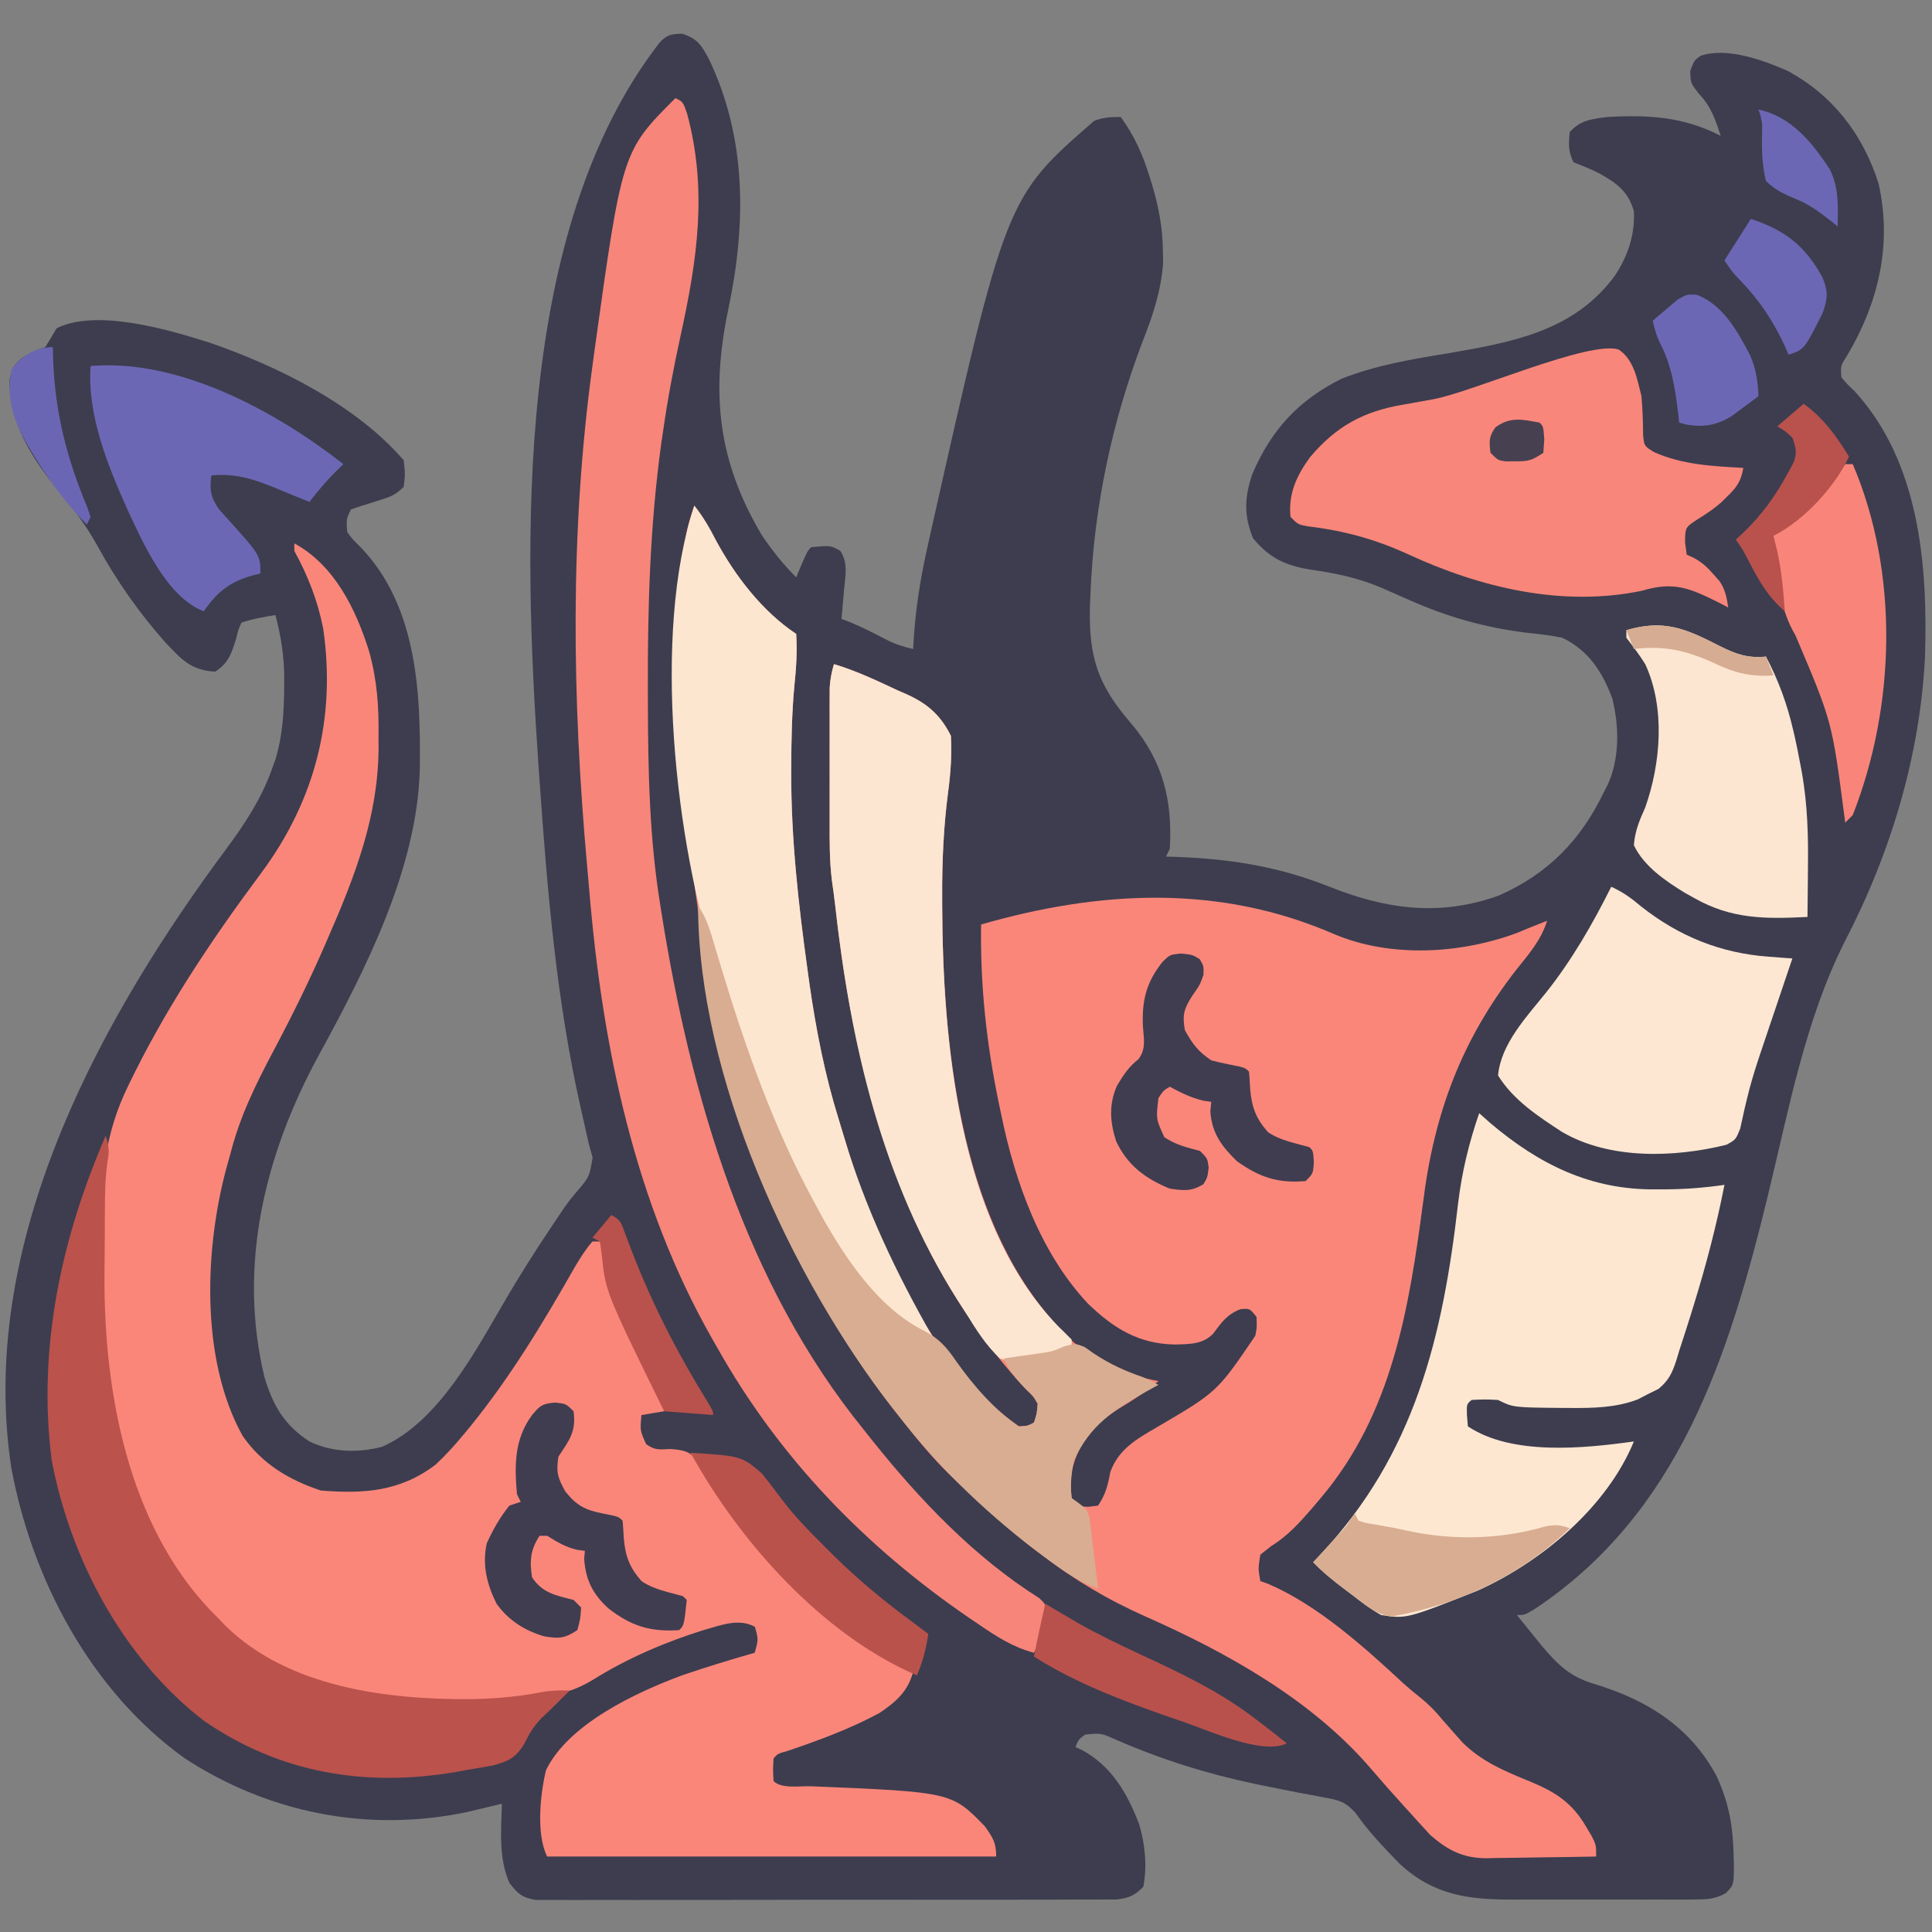 <?xml version="1.0" encoding="UTF-8"?>
<svg version="1.1" xmlns="http://www.w3.org/2000/svg" width="512" height="512">
<rect width="100%" height="100%" fill="#808080" stroke="none"/>
<path d="M0 0 C4.089 1.363 5.005 2.97 7.031 6.652 C17.16 27.766 16.935 50.627 12.188 73.062 C7.524 95.311 9.411 113.356 21.188 133.062 C23.9 137.039 26.785 140.66 30.188 144.062 C30.662 142.928 31.136 141.794 31.625 140.625 C33.188 137.062 33.188 137.062 34.188 136.062 C39.412 135.608 39.412 135.608 41.902 137.066 C43.967 140.273 43.234 143.611 42.875 147.25 C42.814 148 42.753 148.749 42.689 149.521 C42.536 151.37 42.364 153.216 42.188 155.062 C42.908 155.34 43.629 155.617 44.371 155.902 C47.956 157.379 51.347 159.156 54.785 160.941 C56.946 161.95 58.879 162.526 61.188 163.062 C61.23 162.275 61.272 161.487 61.316 160.676 C61.832 152.618 63.003 144.939 64.75 137.062 C65.014 135.861 65.278 134.66 65.55 133.422 C85.759 43.419 85.759 43.419 109.188 23.062 C111.714 22.15 113.455 22.062 116.188 22.062 C119.926 27.189 122.08 32.176 123.938 38.188 C124.148 38.868 124.358 39.549 124.575 40.25 C126.33 46.152 127.334 51.721 127.375 57.875 C127.389 58.83 127.403 59.785 127.418 60.77 C126.899 68.19 124.655 74.819 121.938 81.688 C113.88 102.906 109.117 125.365 108.188 148.062 C108.135 149.308 108.082 150.553 108.027 151.836 C107.713 165.541 110.234 172.769 119.188 183.062 C127.397 192.866 129.967 203.323 129.188 216.062 C128.857 216.722 128.528 217.382 128.188 218.062 C129.876 218.119 129.876 218.119 131.598 218.176 C145.865 218.741 158.408 220.823 171.688 226.125 C186.687 232.077 200.834 233.998 216.438 228.375 C229.447 222.607 238.097 213.723 244.188 201.062 C244.53 200.405 244.873 199.748 245.227 199.07 C248.447 192.057 248.3 183.525 246.461 176.148 C243.838 169.091 240.136 163.413 233.188 160.062 C229.92 159.39 226.627 159.051 223.312 158.688 C212.384 157.287 202.723 154.533 192.641 150.066 C191.032 149.356 189.422 148.646 187.812 147.938 C187.016 147.586 186.219 147.234 185.399 146.871 C179.274 144.27 173.419 143.006 166.859 142.069 C160.056 141.041 155.591 139.008 151.25 133.688 C148.777 127.577 148.993 122.879 151.047 116.746 C156.064 104.941 163.371 97.072 174.734 91.422 C183.851 87.833 193.308 86.266 202.938 84.688 C220.037 81.746 236.376 78.825 247.188 64.062 C250.635 58.777 252.448 53.423 252.188 47.062 C250.66 41.766 247.767 39.727 243.191 37.09 C240.913 35.922 238.568 35 236.188 34.062 C234.773 31.234 234.868 29.189 235.188 26.062 C238.063 22.855 241.049 22.61 245.188 22.062 C256.054 21.471 265.344 21.963 275.188 27.062 C273.751 22.678 272.643 19.295 269.438 15.938 C267.188 13.062 267.188 13.062 267.125 9.812 C268.188 7.062 268.188 7.062 269.871 5.852 C276.803 3.49 286.361 6.963 292.844 9.805 C304.903 16.277 312.871 26.655 317.008 39.637 C320.724 55.887 316.955 71.463 308.578 85.488 C306.95 88.015 306.95 88.015 307.188 91.062 C308.699 92.858 308.699 92.858 310.688 94.75 C327.852 113.497 330.09 140.774 329.34 164.974 C328.033 191.46 320.193 217.261 308.003 240.716 C297.553 261.514 293.206 285.229 287.745 307.705 C277.324 350.521 264.185 392.158 225.656 417.629 C223.188 419.062 223.188 419.062 221.188 419.062 C222.58 420.795 223.977 422.523 225.375 424.25 C226.152 425.213 226.93 426.176 227.73 427.168 C232.379 432.644 235.421 435.541 242.438 437.562 C255.89 441.722 267.133 448.825 274.004 461.555 C277.384 468.717 278.474 475.126 278.625 483 C278.659 484.12 278.659 484.12 278.693 485.262 C278.67 490.557 278.67 490.557 276.56 492.767 C273.463 494.458 271.25 494.443 267.726 494.451 C266.414 494.46 265.102 494.47 263.75 494.479 C262.319 494.474 260.888 494.468 259.457 494.461 C257.982 494.463 256.507 494.466 255.032 494.47 C251.94 494.474 248.847 494.468 245.755 494.454 C241.812 494.437 237.869 494.446 233.927 494.464 C230.878 494.475 227.83 494.472 224.782 494.464 C223.33 494.462 221.877 494.464 220.425 494.471 C208.458 494.517 199.239 493.378 190.188 485.062 C186.014 480.762 181.827 476.425 178.405 471.494 C175.743 468.575 174.253 468.178 170.41 467.473 C169.267 467.249 168.124 467.026 166.947 466.795 C165.727 466.574 164.507 466.353 163.25 466.125 C160.701 465.62 158.153 465.109 155.605 464.594 C154.345 464.34 153.085 464.086 151.787 463.824 C139.083 461.136 126.757 457.297 114.869 452.071 C110.918 450.328 110.918 450.328 106.754 450.75 C105.054 451.997 105.054 451.997 104.188 454.062 C105.023 454.434 105.023 454.434 105.875 454.812 C113.771 459.081 117.89 466.222 121.062 474.438 C122.646 479.748 123.228 485.606 122.188 491.062 C119.881 493.391 118.482 494.025 115.208 494.443 C114.037 494.445 112.866 494.448 111.659 494.45 C111.005 494.456 110.351 494.461 109.677 494.466 C107.488 494.481 105.299 494.474 103.109 494.467 C101.539 494.472 99.969 494.479 98.398 494.487 C94.134 494.505 89.869 494.504 85.605 494.498 C82.046 494.495 78.487 494.501 74.929 494.507 C66.534 494.521 58.14 494.52 49.746 494.509 C41.082 494.497 32.419 494.511 23.755 494.538 C16.319 494.56 8.883 494.567 1.446 494.561 C-2.996 494.557 -7.438 494.56 -11.88 494.577 C-16.057 494.593 -20.233 494.589 -24.409 494.57 C-25.942 494.566 -27.476 494.569 -29.009 494.58 C-31.102 494.593 -33.192 494.581 -35.284 494.564 C-36.455 494.563 -37.626 494.563 -38.833 494.563 C-42.454 493.955 -43.587 492.925 -45.812 490.062 C-48.718 483.38 -47.991 476.225 -47.812 469.062 C-49.081 469.37 -49.081 469.37 -50.375 469.684 C-52.077 470.088 -52.077 470.088 -53.812 470.5 C-55.483 470.9 -55.483 470.9 -57.188 471.309 C-83.283 476.736 -109.536 471.572 -131.812 457.062 C-156.659 439.268 -172.308 409.797 -177.812 380.062 C-186.596 322.421 -156.566 265.116 -123.812 220.062 C-122.837 218.737 -121.861 217.413 -120.883 216.09 C-115.968 209.415 -111.637 202.927 -108.812 195.062 C-108.495 194.19 -108.178 193.317 -107.852 192.418 C-105.871 185.921 -105.538 179.617 -105.5 172.875 C-105.494 172.044 -105.489 171.212 -105.483 170.356 C-105.549 164.706 -106.378 159.524 -107.812 154.062 C-110.935 154.548 -113.808 155.061 -116.812 156.062 C-117.692 158.031 -117.692 158.031 -118.25 160.375 C-119.429 164.185 -120.293 166.85 -123.812 169.062 C-130.276 168.707 -132.825 165.706 -137.098 161.195 C-143.995 153.403 -149.94 144.931 -154.938 135.812 C-157.986 130.269 -161.466 125.66 -165.566 120.863 C-172.507 112.209 -178.438 103.024 -178.27 91.664 C-177.76 88.764 -177.215 87.817 -175 85.938 C-171.812 84.062 -171.812 84.062 -168.812 83.062 C-167.782 81.414 -166.781 79.747 -165.812 78.062 C-155.172 72.742 -135.885 78.503 -125.247 81.876 C-107.176 88.113 -86.516 98.306 -73.812 113.062 C-73.438 116.688 -73.438 116.688 -73.812 120.062 C-76.01 122.26 -77.33 122.709 -80.25 123.625 C-81.032 123.874 -81.815 124.123 -82.621 124.379 C-83.344 124.604 -84.067 124.83 -84.812 125.062 C-86.297 125.558 -86.297 125.558 -87.812 126.062 C-89.038 128.61 -89.038 128.61 -88.812 132.062 C-87.325 134.034 -87.325 134.034 -85.312 136 C-70.242 151.652 -69.291 174.555 -69.559 194.992 C-70.274 221.247 -83.894 247.932 -96.312 270.676 C-110.589 296.839 -117.883 326.374 -110.719 356.059 C-108.459 363.549 -105.491 368.703 -98.812 373.062 C-92.805 375.967 -86.011 376.152 -79.57 374.48 C-64.337 367.782 -54.409 348.352 -46.377 334.705 C-42.89 328.795 -39.25 323.018 -35.438 317.312 C-34.962 316.599 -34.486 315.885 -33.996 315.149 C-33.536 314.466 -33.076 313.782 -32.602 313.078 C-32.153 312.412 -31.705 311.747 -31.243 311.061 C-29.812 309.062 -29.812 309.062 -28.093 307.018 C-24.626 302.96 -24.626 302.96 -23.762 297.844 C-24.108 296.596 -24.455 295.348 -24.812 294.062 C-25.243 292.158 -25.665 290.251 -26.082 288.344 C-26.453 286.724 -26.453 286.724 -26.831 285.071 C-33.318 256.414 -35.777 227.315 -37.812 198.062 C-37.886 197.045 -37.959 196.028 -38.035 194.98 C-42.199 135.104 -44.663 52.228 -6.039 2.383 C-4.054 0.247 -2.935 0.065 0 0 Z " fill="#3D3D4F" transform="translate(180.812,8.938)"/>
<path d="M0 0 C2.299 2.899 4.012 5.832 5.688 9.125 C10.78 18.58 17.975 27.984 27 34 C27.3 38.719 26.998 43.192 26.504 47.883 C25.861 54.896 25.713 61.898 25.688 68.938 C25.685 69.641 25.682 70.345 25.68 71.07 C25.673 88.533 27.605 105.722 30 123 C30.165 124.196 30.331 125.393 30.501 126.625 C32.259 138.906 34.597 150.887 38.295 162.735 C38.779 164.289 39.251 165.846 39.713 167.405 C47.896 194.967 61.64 226.736 86 244 C88.264 243.874 88.264 243.874 90 243 C90.758 240.675 90.758 240.675 91 238 C89.953 236.116 89.953 236.116 88.188 234.5 C55.218 199.376 42.457 152.438 37.31 105.715 C37.069 103.601 36.78 101.493 36.472 99.388 C35.816 94.145 35.857 88.917 35.867 83.641 C35.866 82.574 35.865 81.507 35.864 80.408 C35.864 78.166 35.865 75.923 35.87 73.681 C35.875 70.247 35.87 66.813 35.863 63.379 C35.864 61.195 35.865 59.012 35.867 56.828 C35.865 55.802 35.863 54.776 35.861 53.719 C35.866 52.286 35.866 52.286 35.871 50.825 C35.871 49.988 35.872 49.15 35.873 48.287 C35.996 46.064 36.382 44.134 37 42 C42.927 43.762 48.413 46.389 54 49 C54.763 49.331 55.526 49.663 56.312 50.004 C61.774 52.476 65.259 55.518 68 61 C68.263 65.998 67.948 70.704 67.288 75.667 C66.046 85.074 65.639 94.332 65.688 103.812 C65.69 104.935 65.69 104.935 65.693 106.08 C65.838 141.893 70.083 187.869 95 216 C95.508 216.612 96.016 217.225 96.539 217.855 C103.294 225.392 113.102 230.253 123 232 C119.647 234.788 116.254 237.103 112.5 239.312 C105.823 243.518 101.812 248.095 100 256 C99.666 259.668 99.666 259.668 100 263 C101.829 265.238 101.829 265.238 104.5 265.312 C105.325 265.209 106.15 265.106 107 265 C109.01 261.985 109.593 259.657 110.242 256.133 C112.41 250.032 117.278 247.331 122.562 244.25 C138.562 234.877 138.562 234.877 148.648 220.016 C149.095 217.933 149.095 217.933 149 215 C147.206 212.748 147.206 212.748 144.75 212.938 C141.189 214.313 139.761 216.387 137.527 219.406 C134.751 222.303 131.221 222.193 127.375 222.312 C117.749 222.143 111.13 218.031 104.312 211.469 C91.726 198.031 85.027 179.324 81.375 161.562 C81.163 160.553 80.95 159.543 80.731 158.502 C77.422 142.608 75.757 127.267 76 111 C107.395 101.971 139.073 100.263 169.594 113.566 C184.549 119.861 202.823 118.818 217.891 113.289 C218.917 112.864 219.943 112.438 221 112 C221.964 111.616 222.928 111.232 223.922 110.836 C224.951 110.422 224.951 110.422 226 110 C224.413 115.151 221.186 118.8 217.875 122.938 C203.275 141.65 196.033 161.169 193.125 184.688 C189.395 212.834 184.925 240.683 166 263 C164.911 264.29 164.911 264.29 163.801 265.605 C160.419 269.492 157.344 272.973 152.938 275.688 C151.968 276.451 150.999 277.214 150 278 C149.414 281.712 149.414 281.712 150 285 C150.712 285.258 151.423 285.516 152.156 285.781 C165.161 291.355 177.491 302.442 187.781 311.992 C189.329 313.392 190.932 314.731 192.574 316.02 C194.792 317.83 196.503 319.608 198.312 321.812 C199.535 323.214 200.764 324.61 202 326 C202.789 326.888 202.789 326.888 203.594 327.793 C208.754 332.918 214.928 335.445 221.566 338.16 C228.186 340.893 232.616 343.729 236.312 350.062 C236.824 350.92 237.336 351.777 237.863 352.66 C239 355 239 355 239 358 C234.144 358.099 229.288 358.172 224.431 358.22 C222.781 358.24 221.131 358.267 219.482 358.302 C217.101 358.351 214.721 358.373 212.34 358.391 C211.61 358.411 210.881 358.432 210.129 358.453 C203.811 358.456 199.856 356.472 195.031 352.296 C194.526 351.739 194.021 351.183 193.5 350.609 C192.927 349.986 192.353 349.363 191.762 348.721 C191.181 348.07 190.599 347.42 190 346.75 C189.386 346.079 188.772 345.408 188.14 344.717 C185.079 341.358 182.077 337.955 179.125 334.5 C163.57 316.463 141.264 303.997 119.812 294.5 C109.664 290.002 100.79 284.754 92 278 C91.085 277.313 90.17 276.626 89.227 275.918 C82.466 270.682 76.22 264.858 70 259 C69.34 258.383 68.68 257.765 68 257.129 C62.851 252.159 58.407 246.627 54 241 C53.577 240.464 53.154 239.928 52.718 239.376 C17.627 194.558 3.093 137.706 -2 82 C-2.098 80.998 -2.196 79.996 -2.297 78.964 C-3.179 69.066 -3.197 59.18 -3.188 49.25 C-3.188 47.902 -3.188 47.902 -3.189 46.526 C-3.169 9.508 -3.169 9.508 0 0 Z " fill="#FA867A" transform="translate(184,134)"/>
<path d="M0 0 C10.647 5.794 16.318 17.433 19.823 28.628 C21.927 36.194 22.428 43.236 22.312 51.062 C22.316 52.156 22.319 53.25 22.322 54.377 C22.205 72.285 16.139 88.03 9.062 104.25 C8.788 104.884 8.514 105.519 8.231 106.172 C4.048 115.817 -0.567 125.157 -5.5 134.438 C-10.299 143.497 -14.497 152.011 -17 162 C-17.281 162.985 -17.281 162.985 -17.568 163.989 C-23.806 185.946 -25.106 215.972 -13.73 236.477 C-8.636 243.905 -1.421 248.193 7 251 C18.339 251.92 28.037 251.309 37.434 244.145 C40.18 241.597 42.619 238.883 45 236 C45.54 235.347 46.079 234.694 46.635 234.021 C57.392 220.76 66.01 206.415 74.429 191.615 C75.839 189.267 77.213 187.076 79 185 C79.66 185 80.32 185 81 185 C81.385 186.367 81.385 186.367 81.777 187.762 C85.576 200.774 90.633 213.401 96.773 225.492 C98 228 98 228 98 230 C96.02 230.33 94.04 230.66 92 231 C91.607 235.094 91.607 235.094 93.219 238.699 C95.547 240.399 96.842 240.143 99.688 240 C103.167 240.262 104.564 240.572 107.082 243.047 C109.158 245.972 111.078 248.971 113 252 C126.649 270.802 142.921 288.461 164 299 C162.592 304.319 159.424 307.036 155 310 C147.231 314.182 139.033 317.185 130.703 320.02 C128.117 320.741 128.117 320.741 127 322 C126.833 325 126.833 325 127 328 C129.116 330.116 133.866 329.28 136.812 329.375 C174.191 330.924 174.191 330.924 183 340 C185.118 342.995 186 344.307 186 348 C146.73 348 107.46 348 67 348 C64.05 342.099 65.164 331.459 66.695 325.125 C72.601 312.876 90.645 304.45 102.912 299.926 C109.221 297.773 115.59 295.831 122 294 C122.994 290.482 122.994 290.482 122.062 287.125 C117.769 284.783 113.142 286.685 108.703 287.91 C98.437 291.105 88.424 295.374 79.275 301.075 C74.787 303.857 70.709 305.001 65.5 305.75 C64.685 305.871 63.869 305.991 63.029 306.116 C37.05 309.576 9.049 307.251 -13 292 C-37.94 272.208 -47.093 243.921 -50.799 213.21 C-51.168 209.149 -51.163 205.09 -51.168 201.016 C-51.171 200.079 -51.175 199.142 -51.178 198.177 C-51.183 196.203 -51.185 194.23 -51.185 192.257 C-51.187 189.273 -51.206 186.289 -51.225 183.305 C-51.273 168.571 -50.444 156.566 -43.75 143.188 C-43.222 142.114 -42.694 141.04 -42.15 139.933 C-32.736 121.148 -21.176 104.018 -8.659 87.198 C5.529 67.999 11.068 46.317 7.659 22.629 C6.224 15.258 3.607 8.57 0 2 C0 1.34 0 0.68 0 0 Z " fill="#FA867A" transform="translate(78,144)"/>
<path d="M0 0 C2 1 2 1 3.07 4.043 C8.576 24.471 5.753 42.971 1.299 63.247 C-0.54 71.629 -2.099 80 -3.312 88.5 C-3.459 89.486 -3.606 90.471 -3.757 91.487 C-6.717 112.996 -7.38 134.629 -7.312 156.312 C-7.31 157.561 -7.308 158.81 -7.306 160.097 C-7.256 178.25 -6.924 196.05 -4 214 C-3.898 214.641 -3.796 215.282 -3.691 215.942 C4.018 264.445 18.469 314.26 50 353 C51.071 354.355 51.071 354.355 52.164 355.738 C64.821 371.549 79.154 386.621 96.387 397.508 C98 399 98 399 98.242 401.121 C98.06 402.268 98.06 402.268 97.875 403.438 C97.769 404.199 97.664 404.961 97.555 405.746 C96.986 408.057 96.146 409.921 95 412 C89.427 410.51 85.209 407.768 80.5 404.562 C79.312 403.76 79.312 403.76 78.101 402.941 C50.367 384 27.478 360.362 11 331 C10.45 330.041 10.45 330.041 9.888 329.062 C-10.834 292.783 -19.381 251.303 -22.824 210.067 C-23.011 207.865 -23.21 205.665 -23.41 203.464 C-27.375 159.334 -28.024 114.962 -22 71 C-21.845 69.841 -21.69 68.682 -21.531 67.488 C-14.121 14.121 -14.121 14.121 0 0 Z " fill="#F8857A" transform="translate(179,26)"/>
<path d="M0 0 C0.949 0.846 1.897 1.691 2.875 2.562 C15.901 13.631 29.713 20.436 47 20.188 C48.276 20.187 48.276 20.187 49.578 20.186 C54.8 20.15 59.832 19.748 65 19 C62.893 29.731 60.167 40.174 56.938 50.625 C56.597 51.726 56.257 52.828 55.906 53.962 C54.959 56.982 53.983 59.991 53 63 C52.759 63.802 52.519 64.603 52.271 65.429 C51.184 68.788 50.278 70.767 47.547 73.059 C46.624 73.514 45.701 73.969 44.75 74.438 C43.837 74.911 42.925 75.384 41.984 75.871 C36.175 78.068 30.272 78.167 24.125 78.125 C23.427 78.122 22.729 78.12 22.009 78.117 C8.995 77.998 8.995 77.998 5 76 C1.458 75.833 1.458 75.833 -2 76 C-3.327 77.113 -3.327 77.113 -3.25 79.938 C-3.167 80.948 -3.085 81.959 -3 83 C8.698 90.799 27.709 88.858 41 87 C33.803 104.479 16.492 118.911 -0.332 126.504 C-19.264 134.027 -19.264 134.027 -26 133 C-28.724 131.464 -31.155 129.6 -33.625 127.688 C-34.293 127.188 -34.96 126.688 -35.648 126.174 C-38.625 123.926 -41.403 121.685 -44 119 C-43.383 118.357 -42.765 117.714 -42.129 117.051 C-17.031 90.272 -9.64 59.305 -5.57 23.744 C-4.562 15.479 -2.714 7.871 0 0 Z " fill="#FDE7D1" transform="translate(392,295)"/>
<path d="M0 0 C4.033 2.733 4.893 7.828 6.012 12.363 C6.302 15.796 6.449 19.169 6.445 22.613 C6.741 25.555 6.741 25.555 9.328 27.168 C16.952 30.564 24.776 30.886 33.012 31.363 C32.431 34.768 31.351 36.409 28.887 38.801 C28.264 39.408 27.641 40.015 27 40.641 C25.107 42.281 23.202 43.551 21.074 44.863 C17.591 47.113 17.591 47.113 17.574 51.176 C17.719 52.228 17.863 53.28 18.012 54.363 C18.606 54.625 19.2 54.887 19.812 55.156 C22.134 56.431 23.477 57.679 25.199 59.676 C25.708 60.249 26.218 60.823 26.742 61.414 C28.238 63.71 28.627 65.671 29.012 68.363 C28.166 67.919 27.32 67.474 26.449 67.016 C18.718 63.159 14.515 61.416 6.196 63.907 C-14.985 68.331 -36.707 63.088 -55.797 54.262 C-64.489 50.27 -72.87 47.972 -82.371 46.855 C-84.988 46.363 -84.988 46.363 -86.988 44.363 C-87.616 38.18 -85.359 33.39 -81.797 28.504 C-74.892 20.331 -67.629 16.356 -57.172 14.602 C-55.429 14.289 -53.686 13.975 -51.944 13.66 C-50.589 13.42 -50.589 13.42 -49.208 13.174 C-38.884 11.325 -7.857 -2.516 0 0 Z " fill="#F9867A" transform="translate(428.988,92.637)"/>
<path d="M0 0 C5.927 1.762 11.413 4.389 17 7 C17.763 7.331 18.526 7.663 19.312 8.004 C24.774 10.476 28.259 13.518 31 19 C31.263 23.998 30.948 28.704 30.288 33.667 C29.046 43.074 28.639 52.332 28.688 61.812 C28.69 62.935 28.69 62.935 28.693 64.08 C28.838 99.945 32.949 148.381 59.551 175.586 C60.237 176.255 60.237 176.255 60.938 176.938 C61.618 177.618 62.299 178.299 63 179 C63 179.66 63 180.32 63 181 C50.305 186.152 50.305 186.152 44 184 C40.233 180.494 37.669 176.348 35 172 C34.241 170.82 33.48 169.64 32.719 168.461 C12.682 136.834 4.363 100.51 0.31 63.715 C0.069 61.601 -0.22 59.493 -0.528 57.388 C-1.184 52.145 -1.143 46.917 -1.133 41.641 C-1.134 40.574 -1.135 39.507 -1.136 38.408 C-1.136 36.166 -1.135 33.923 -1.13 31.681 C-1.125 28.247 -1.13 24.813 -1.137 21.379 C-1.136 19.195 -1.135 17.012 -1.133 14.828 C-1.135 13.802 -1.137 12.776 -1.139 11.719 C-1.136 10.764 -1.133 9.809 -1.129 8.825 C-1.129 7.988 -1.128 7.15 -1.127 6.287 C-1.004 4.064 -0.618 2.134 0 0 Z " fill="#FCE6D1" transform="translate(221,176)"/>
<path d="M0 0 C2.299 2.899 4.012 5.832 5.688 9.125 C10.78 18.58 17.975 27.984 27 34 C27.3 38.719 26.998 43.192 26.504 47.883 C25.861 54.896 25.713 61.898 25.688 68.938 C25.685 69.641 25.682 70.345 25.68 71.07 C25.673 88.533 27.605 105.722 30 123 C30.165 124.196 30.331 125.393 30.501 126.625 C32.259 138.906 34.597 150.887 38.295 162.735 C38.779 164.289 39.251 165.846 39.713 167.405 C45.211 185.923 53.441 203.24 63 220 C57.56 218.47 54.028 214.757 50 211 C49.433 210.509 48.866 210.018 48.281 209.512 C26.21 189.366 16.145 153.22 7 126 C6.645 124.95 6.289 123.901 5.923 122.819 C-5.041 89.717 -11.312 33.936 0 0 Z " fill="#FCE6D0" transform="translate(184,134)"/>
<path d="M0 0 C0.852 2.462 1.007 3.959 0.54 6.55 C-0.143 10.914 -0.182 15.167 -0.203 19.578 C-0.209 20.504 -0.215 21.429 -0.22 22.383 C-0.23 24.343 -0.236 26.303 -0.24 28.263 C-0.25 31.199 -0.281 34.134 -0.312 37.07 C-0.485 67.796 5.932 102.847 27.809 125.797 C28.532 126.524 29.255 127.251 30 128 C30.589 128.624 31.178 129.248 31.785 129.891 C48.524 146.225 74.636 149.435 96.832 149.294 C103.172 149.171 109.247 148.666 115.477 147.438 C118.035 146.994 120.409 146.925 123 147 C118 152 118 152 115.5 154.312 C113.282 156.697 112.34 158.294 110.938 161.125 C108.691 164.837 106.734 165.791 102.562 166.875 C100.382 167.287 98.193 167.661 96 168 C94.912 168.202 93.824 168.405 92.703 168.613 C68.864 172.651 46.177 168.939 26 155 C4.613 138.497 -9.317 112.273 -14.312 85.938 C-18.084 56.312 -11.756 27.138 0 0 Z " fill="#BB524C" transform="translate(28,301)"/>
<path d="M0 0 C3.036 1.383 5.34 3.032 7.875 5.188 C17.969 13.162 28.976 17.598 41.746 18.539 C43.503 18.67 43.503 18.67 45.295 18.803 C46.187 18.868 47.08 18.933 48 19 C47.688 19.921 47.375 20.842 47.054 21.791 C45.871 25.284 44.695 28.779 43.52 32.275 C43.016 33.774 42.509 35.272 42.001 36.769 C41.262 38.95 40.528 41.133 39.797 43.316 C39.554 44.037 39.312 44.757 39.062 45.499 C37.872 49.096 36.799 52.679 35.924 56.367 C35.675 57.402 35.675 57.402 35.421 58.459 C34.981 60.347 34.57 62.242 34.161 64.136 C33 67 33 67 30.544 68.371 C16.658 71.805 -0.396 72.338 -13 65 C-19.303 60.908 -26.01 56.502 -30 50 C-29.247 41.58 -22.319 34.338 -17.25 28 C-10.436 19.449 -4.886 9.771 0 0 Z " fill="#FDE7D2" transform="translate(427,235)"/>
<path d="M0 0 C2.101 3.151 2.927 5.687 3.996 9.309 C4.388 10.613 4.78 11.917 5.172 13.221 C5.378 13.908 5.584 14.595 5.795 15.303 C12.383 37.203 19.981 58.892 31 79 C31.874 80.62 31.874 80.62 32.766 82.273 C39.101 93.602 47.805 106.581 59.688 112.562 C63.801 114.651 65.832 116.974 68.406 120.75 C72.906 127.103 78.513 133.625 85 138 C87.322 137.966 87.322 137.966 89 137 C89.804 134.704 89.804 134.704 90 132 C88.679 129.812 88.679 129.812 86.688 127.938 C84.216 125.405 82.428 123.254 81 120 C81.869 119.879 82.738 119.758 83.633 119.633 C84.785 119.465 85.938 119.298 87.125 119.125 C88.262 118.963 89.399 118.8 90.57 118.633 C94.011 118.112 94.011 118.112 97.125 116.762 C100 116 100 116 102.492 117.012 C103.672 117.841 103.672 117.841 104.875 118.688 C109.192 121.541 113.12 123.317 118 125 C119.342 125.65 120.677 126.312 122 127 C120.48 127.835 120.48 127.835 118.93 128.688 C110.214 133.606 103.841 137.672 99.625 147.062 C98.883 150.551 98.598 153.447 99 157 C99.646 157.463 100.292 157.925 100.958 158.402 C103 160 103 160 103.729 162.268 C103.834 163.132 103.939 163.996 104.047 164.887 C104.169 165.825 104.292 166.762 104.418 167.729 C104.582 169.193 104.582 169.193 104.75 170.688 C104.875 171.676 105 172.664 105.129 173.682 C105.435 176.12 105.725 178.558 106 181 C101.709 179.514 98.213 177.268 94.562 174.625 C93.652 173.968 93.652 173.968 92.723 173.299 C77.78 162.351 64.337 149.667 53 135 C52.583 134.47 52.166 133.94 51.736 133.394 C24.414 98.51 0 44.894 0 0 Z " fill="#D9AD91" transform="translate(185,240)"/>
<path d="M0 0 C4.287 2.12 7.37 3.284 12.277 2.795 C15.578 9.059 17.862 15.299 19.465 22.17 C19.696 23.157 19.696 23.157 19.933 24.164 C20.422 26.368 20.859 28.576 21.277 30.795 C21.551 32.237 21.551 32.237 21.83 33.709 C23.272 42.058 23.518 50.149 23.402 58.607 C23.393 59.884 23.384 61.161 23.375 62.477 C23.352 65.583 23.319 68.689 23.277 71.795 C12.208 72.348 3.201 72.425 -6.723 66.795 C-7.543 66.337 -8.362 65.88 -9.207 65.408 C-14.376 62.243 -20.064 58.389 -22.723 52.795 C-22.478 49.121 -21.224 46.129 -19.723 42.795 C-15.583 31.066 -14.368 16.341 -19.723 4.795 C-21.266 2.333 -22.945 0.101 -24.723 -2.205 C-24.723 -2.865 -24.723 -3.525 -24.723 -4.205 C-14.729 -7.134 -8.97 -4.611 0 0 Z " fill="#FCE6D1" transform="translate(455.723,171.205)"/>
<path d="M0 0 C23.42 -2.027 49.123 12.025 67 26 C66.257 26.722 65.515 27.444 64.75 28.188 C62.307 30.686 60.132 33.236 58 36 C55.304 34.93 52.621 33.84 49.949 32.711 C43.691 30.148 38.778 28.336 32 29 C31.539 33.02 31.755 34.643 34.082 38.035 C34.978 39.057 35.888 40.066 36.812 41.062 C45 50.184 45 50.184 45 55 C44.13 55.203 44.13 55.203 43.242 55.41 C36.927 57.15 33.734 59.655 30 65 C20.219 61.276 13.942 46.978 9.75 37.984 C4.546 26.348 -0.905 12.972 0 0 Z " fill="#6C67B5" transform="translate(24,97)"/>
<path d="M0 0 C0.66 0 1.32 0 2 0 C14.25 28.711 13.411 63.926 2 93 C1.01 93.99 1.01 93.99 0 95 C-0.09 94.307 -0.18 93.613 -0.272 92.899 C-3.504 68.153 -3.504 68.153 -13.188 45.375 C-17.122 38.741 -17.868 31.509 -19 24 C-19.322 22.331 -19.65 20.663 -20 19 C-19.443 18.587 -18.886 18.175 -18.312 17.75 C-12.121 13.064 -5.95 8.122 -1.398 1.762 C-0.937 1.18 -0.475 0.599 0 0 Z " fill="#F9857A" transform="translate(489,123)"/>
<path d="M0 0 C3.062 0.312 3.062 0.312 5 1.5 C6.062 3.312 6.062 3.312 6 5.625 C5.062 8.312 5.062 8.312 3 11.25 C0.776 14.765 0.384 16.24 1.062 20.312 C3.102 23.97 4.567 25.982 8.062 28.312 C9.59 28.723 11.135 29.074 12.688 29.375 C16.962 30.212 16.962 30.212 18.062 31.312 C18.195 32.873 18.293 34.436 18.375 36 C18.81 40.753 19.851 43.642 23.062 47.312 C26.334 49.569 30.268 50.239 34.062 51.312 C35.062 52.312 35.062 52.312 35.25 55.25 C35.062 58.312 35.062 58.312 33.062 60.312 C25.74 60.933 20.958 59.356 14.875 55.062 C10.846 51.123 8.236 47.692 7.812 41.875 C7.895 41.029 7.978 40.184 8.062 39.312 C7.361 39.209 6.66 39.106 5.938 39 C2.671 38.219 0.015 36.892 -2.938 35.312 C-4.604 36.303 -4.604 36.303 -5.938 38.312 C-6.595 43.839 -6.595 43.839 -4.375 48.688 C-1.361 50.697 1.573 51.408 5.062 52.312 C7.062 54.312 7.062 54.312 7.375 56.75 C7.062 59.312 7.062 59.312 6 61.125 C2.775 63.102 0.806 62.847 -2.938 62.312 C-9.426 59.64 -14.136 56.156 -17.156 49.738 C-18.795 44.65 -19.117 39.959 -16.91 35.008 C-15.285 32.31 -13.783 29.957 -11.262 28.035 C-9.124 25.254 -9.849 22.602 -10.062 19.188 C-10.316 12.397 -9.177 7.695 -4.938 2.312 C-2.938 0.312 -2.938 0.312 0 0 Z " fill="#403D50" transform="translate(312.938,252.688)"/>
<path d="M0 0 C2.938 0.312 2.938 0.312 4.938 2.312 C5.671 7.693 3.847 9.948 0.938 14.312 C0.262 18.366 0.735 19.949 2.75 23.562 C5.695 27.264 8.044 28.499 12.562 29.375 C16.837 30.212 16.837 30.212 17.938 31.312 C18.07 32.873 18.168 34.436 18.25 36 C18.685 40.753 19.726 43.642 22.938 47.312 C26.209 49.569 30.143 50.239 33.938 51.312 C34.267 51.642 34.597 51.972 34.938 52.312 C34.218 59.032 34.218 59.032 32.938 60.312 C25.434 60.83 20.188 59.268 14.188 54.562 C10.063 50.828 8.111 47.025 7.75 41.375 C7.843 40.354 7.843 40.354 7.938 39.312 C7.216 39.209 6.494 39.106 5.75 39 C2.691 38.252 0.595 36.965 -2.062 35.312 C-2.723 35.312 -3.382 35.312 -4.062 35.312 C-6.521 39 -6.746 42.03 -6.062 46.312 C-3.29 50.527 0.222 51.09 4.938 52.312 C5.598 52.972 6.258 53.633 6.938 54.312 C6.75 57.312 6.75 57.312 5.938 60.312 C2.612 62.529 1.073 62.598 -2.805 61.969 C-7.991 60.461 -12.405 57.682 -15.52 53.23 C-18.043 48.138 -19.323 42.926 -18.062 37.312 C-16.429 33.701 -14.571 30.388 -12.062 27.312 C-11.072 26.983 -10.082 26.652 -9.062 26.312 C-9.393 25.652 -9.723 24.992 -10.062 24.312 C-10.73 16.588 -10.793 9.737 -6.062 3.312 C-3.882 0.76 -3.488 0.356 0 0 Z " fill="#403D50" transform="translate(147.062,371.688)"/>
<path d="M0 0 C0.33 0.66 0.66 1.32 1 2 C2.975 2.624 2.975 2.624 5.375 3 C10.967 3.992 10.967 3.992 13.477 4.57 C25.687 7.254 38.401 7.046 50.398 3.559 C53.06 2.987 54.468 3.094 57 4 C44.022 16.547 27.398 24.322 9.664 27.406 C5.455 26.764 2.686 24.251 -0.625 21.688 C-1.293 21.188 -1.96 20.688 -2.648 20.174 C-5.625 17.926 -8.403 15.685 -11 13 C-10.29 12.229 -9.579 11.458 -8.848 10.664 C-7.919 9.651 -6.991 8.638 -6.062 7.625 C-5.594 7.117 -5.125 6.609 -4.643 6.086 C-2.023 3.257 -2.023 3.257 0 0 Z " fill="#D8AD91" transform="translate(359,401)"/>
<path d="M0 0 C13.501 0.864 13.501 0.864 18.879 5.461 C20.63 7.637 22.313 9.816 23.973 12.059 C27.501 16.821 31.62 20.949 35.812 25.125 C36.582 25.893 37.352 26.661 38.145 27.452 C44.689 33.879 51.608 39.584 59 45 C60.334 45.999 61.667 46.999 63 48 C62.447 51.964 61.544 55.316 60 59 C34.893 48.232 12.951 23.517 0 0 Z " fill="#BA524C" transform="translate(183,385)"/>
<path d="M0 0 C1.16 0.688 1.16 0.688 2.344 1.391 C3.906 2.311 3.906 2.311 5.5 3.25 C6.521 3.853 7.542 4.457 8.594 5.078 C14.068 8.167 19.692 10.868 25.391 13.516 C35.789 18.353 45.815 23.06 55 30 C55.895 30.675 56.789 31.351 57.711 32.047 C59.827 33.675 61.923 35.322 64 37 C57.531 40.234 43.079 33.47 36.594 31.311 C23.126 26.684 9.074 21.686 -3 14 C-2.093 9.313 -1.045 4.658 0 0 Z " fill="#B8514C" transform="translate(277,425)"/>
<path d="M0 0 C7.057 2.615 10.952 9.796 14.258 16.16 C15.814 19.84 16.264 22.918 16.414 26.895 C14.882 28.054 13.338 29.196 11.789 30.332 C10.931 30.97 10.072 31.608 9.188 32.266 C5.225 34.593 2.072 35.147 -2.461 34.457 C-3.513 34.179 -3.513 34.179 -4.586 33.895 C-4.733 32.535 -4.733 32.535 -4.883 31.148 C-5.696 24.521 -6.609 18.726 -9.684 12.762 C-10.62 10.825 -11.134 8.992 -11.586 6.895 C-10.206 5.689 -8.806 4.505 -7.398 3.332 C-6.232 2.34 -6.232 2.34 -5.043 1.328 C-2.586 -0.105 -2.586 -0.105 0 0 Z " fill="#6C67B5" transform="translate(449.586,78.105)"/>
<path d="M0 0 C9.052 3.017 14.387 7.1 18.988 15.559 C20.533 19.286 20.358 21.199 19 25 C14.148 34.617 14.148 34.617 10 36 C9.671 35.25 9.343 34.5 9.004 33.727 C5.804 26.841 2.228 21.522 -3.047 16.059 C-5 14 -5 14 -7 11 C-4.69 7.37 -2.38 3.74 0 0 Z " fill="#6B67B4" transform="translate(464,58)"/>
<path d="M0 0 C5.327 3.932 8.548 8.381 12 14 C8.315 22.046 -0.081 31.041 -8 35 C-7.691 36.258 -7.381 37.516 -7.062 38.812 C-5.859 44.171 -5.388 49.53 -5 55 C-9.52 51.145 -11.942 46.774 -14.668 41.523 C-16.017 38.864 -16.017 38.864 -18 36 C-17.492 35.539 -16.984 35.077 -16.461 34.602 C-11.169 29.587 -7.428 24.419 -4 18 C-3.613 17.295 -3.227 16.59 -2.828 15.863 C-1.641 13.192 -2.024 11.718 -3 9 C-4.957 7.177 -4.957 7.177 -7 6 C-4.69 4.02 -2.38 2.04 0 0 Z " fill="#B9524C" transform="translate(478,107)"/>
<path d="M0 0 C2.587 1.294 2.663 2.239 3.664 4.91 C3.977 5.727 4.29 6.544 4.613 7.386 C5.114 8.711 5.114 8.711 5.625 10.062 C11.006 23.864 17.532 36.59 25.312 49.184 C27 52 27 52 27 53 C22.71 52.67 18.42 52.34 14 52 C-1.522 20.342 -1.522 20.342 -2.527 10.613 C-2.683 9.421 -2.839 8.229 -3 7 C-3.66 6.67 -4.32 6.34 -5 6 C-3.35 4.02 -1.7 2.04 0 0 Z " fill="#B9524C" transform="translate(162,322)"/>
<path d="M0 0 C0.039 1.58 0.039 1.58 0.078 3.191 C0.57 17.241 3.699 29.504 9.145 42.488 C9.427 43.317 9.709 44.146 10 45 C9.67 45.66 9.34 46.32 9 47 C3.753 41.724 -0.452 36.042 -4.375 29.75 C-4.803 29.065 -5.232 28.38 -5.673 27.674 C-10.003 20.598 -12.486 14.459 -11 6 C-8.454 2.321 -4.539 0 0 0 Z " fill="#6B66B4" transform="translate(14,92)"/>
<path d="M0 0 C8.772 1.974 14.109 8.601 18.871 15.789 C21.379 20.701 21.091 25.624 21 31 C20.55 30.636 20.1 30.273 19.637 29.898 C16.517 27.46 13.745 25.305 10.055 23.793 C6.836 22.47 4.539 21.397 2 19 C0.737 13.909 0.894 9.242 1 4 C0.586 1.671 0.586 1.671 0 0 Z " fill="#6B67B4" transform="translate(466,29)"/>
<path d="M0 0 C4.287 2.12 7.37 3.284 12.277 2.795 C12.937 4.445 13.597 6.095 14.277 7.795 C7.827 8.2 3.795 7.057 -1.973 4.295 C-9.044 1.117 -14.894 -0.155 -22.723 0.795 C-23.383 -0.855 -24.043 -2.505 -24.723 -4.205 C-14.729 -7.134 -8.97 -4.611 0 0 Z " fill="#D6AC92" transform="translate(455.723,171.205)"/>
<path d="M0 0 C1 1 1 1 1.25 4.438 C1.167 5.613 1.085 6.789 1 8 C-2.134 10.089 -2.975 10.274 -6.562 10.25 C-7.74 10.258 -7.74 10.258 -8.941 10.266 C-11 10 -11 10 -13 8 C-13.371 5.104 -13.466 3.621 -11.688 1.25 C-7.775 -1.648 -4.547 -0.842 0 0 Z " fill="#474051" transform="translate(408,112)"/>
</svg>
